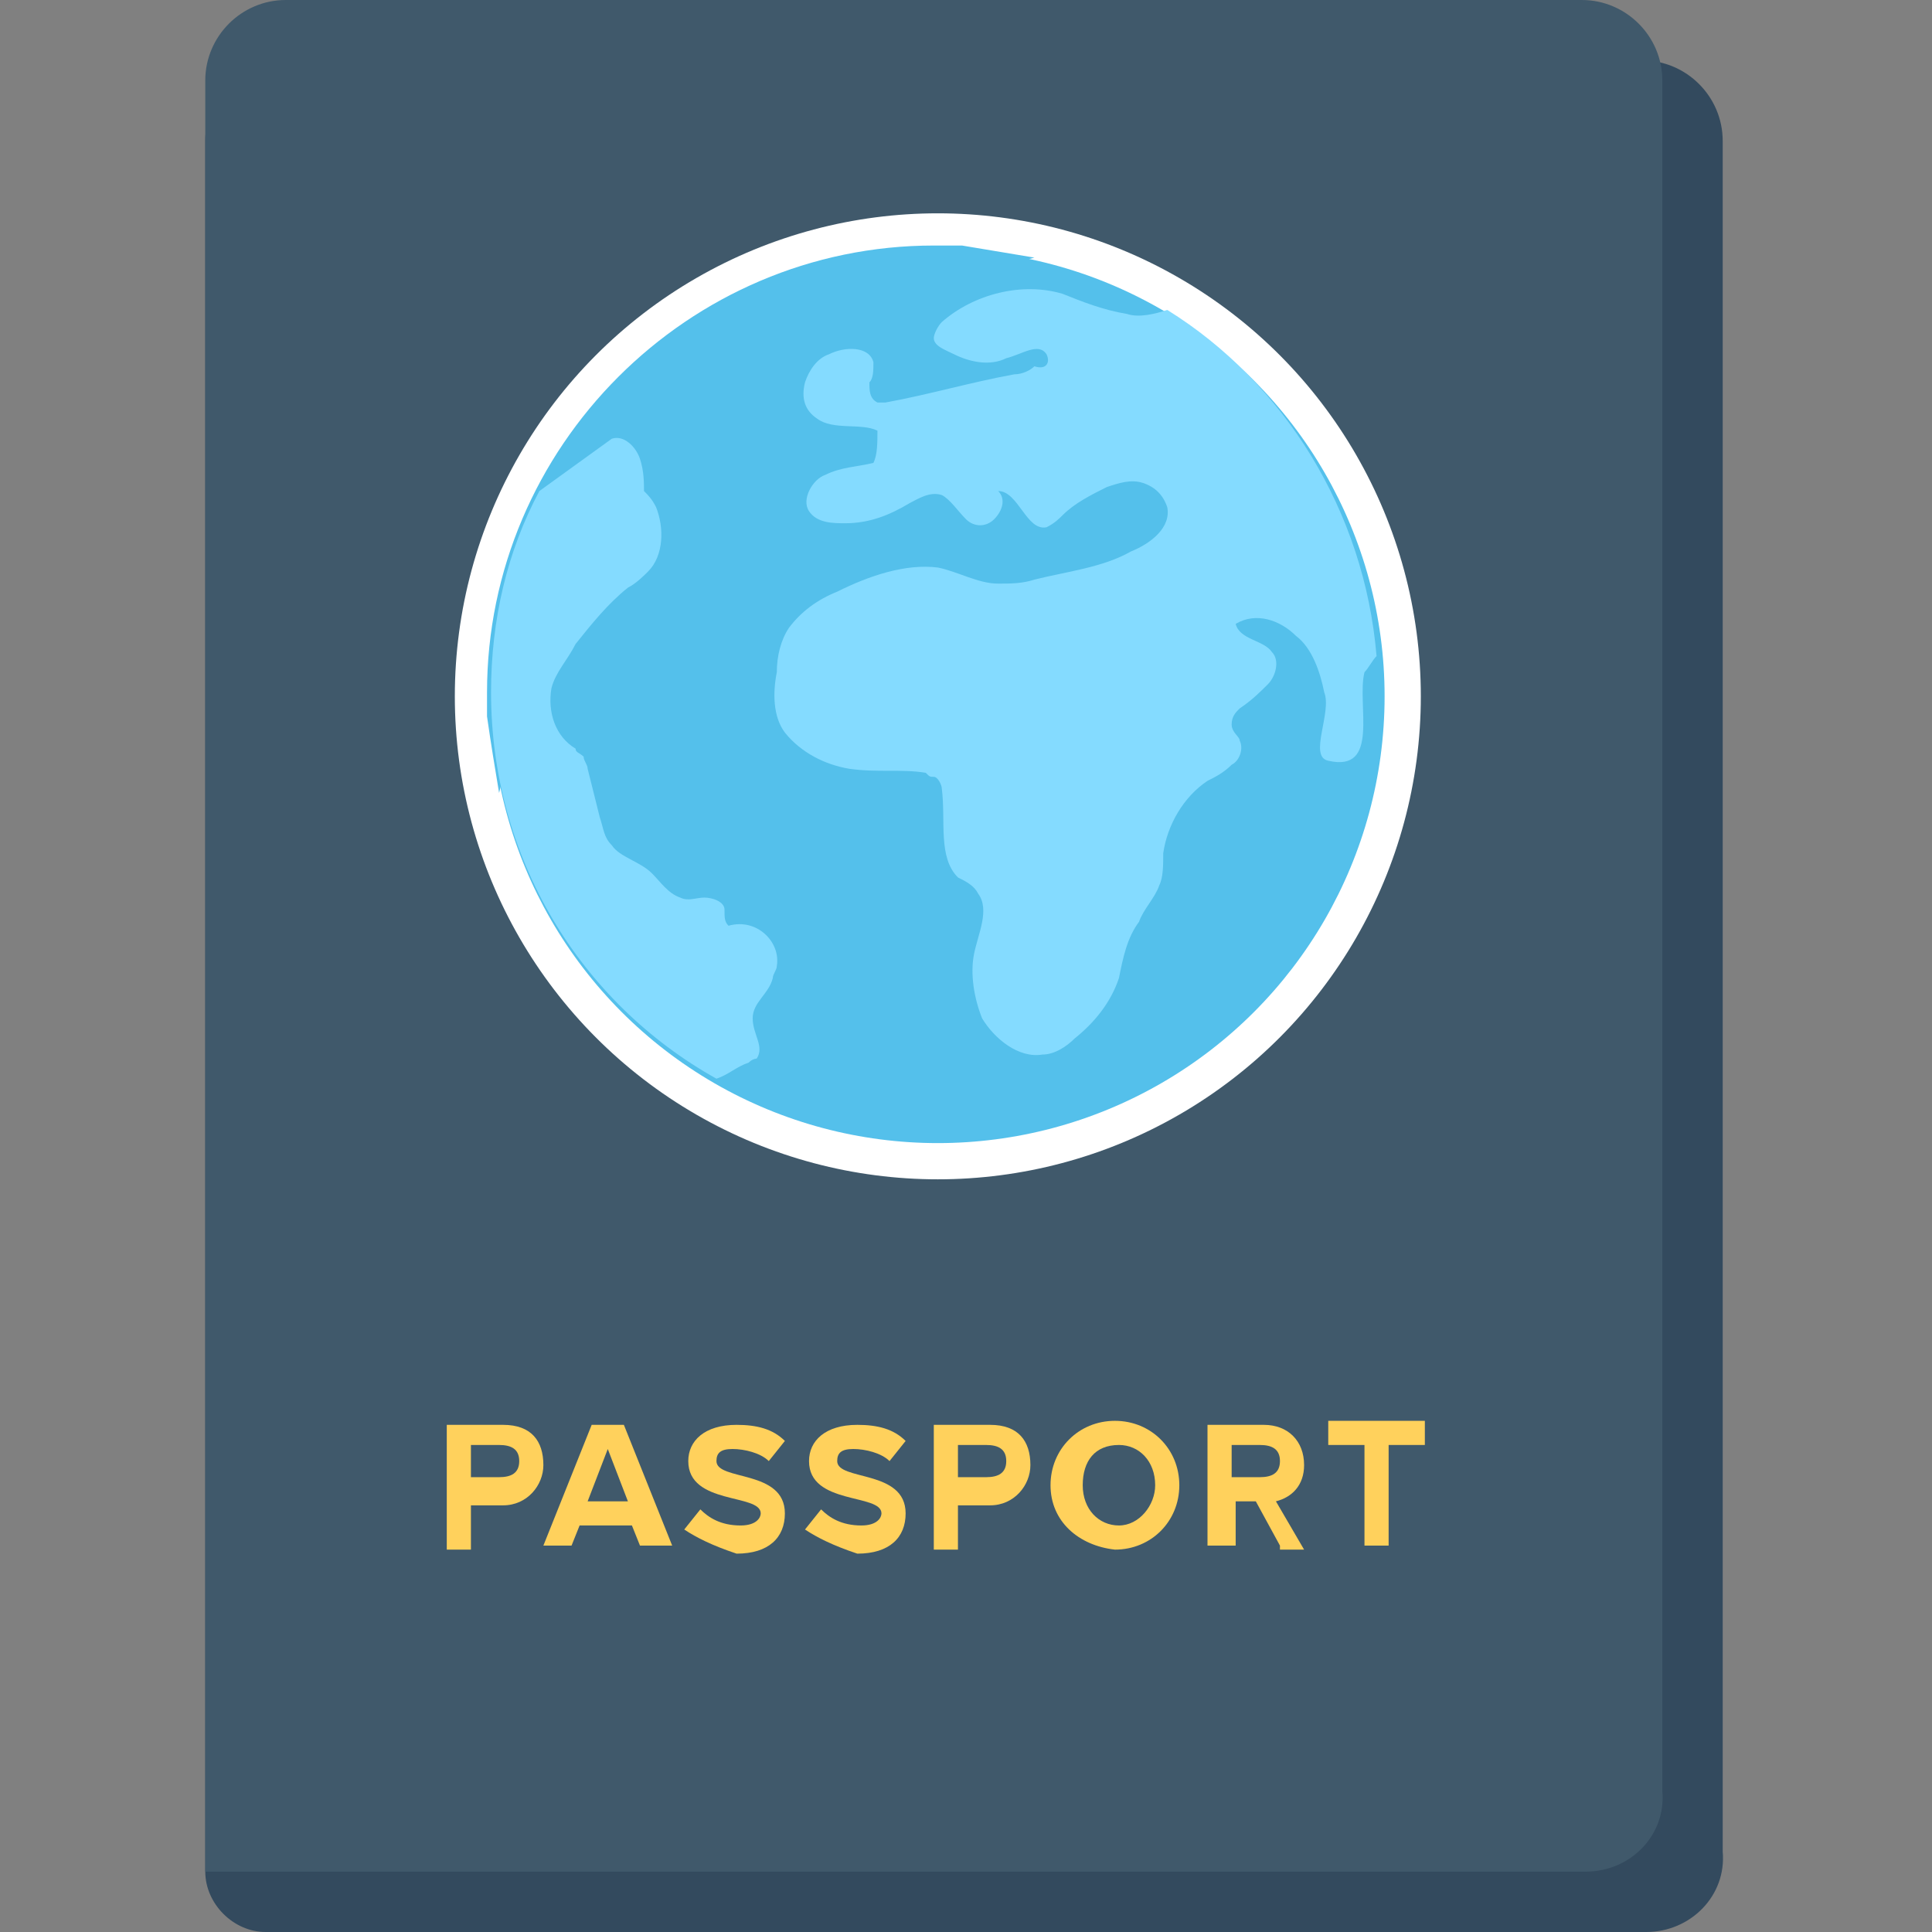<?xml version="1.0" encoding="utf-8"?>
<!-- Generator: Adobe Illustrator 18.0.0, SVG Export Plug-In . SVG Version: 6.00 Build 0)  -->
<!DOCTYPE svg PUBLIC "-//W3C//DTD SVG 1.1//EN" "http://www.w3.org/Graphics/SVG/1.1/DTD/svg11.dtd">
<svg version="1.1" id="Layer_1" xmlns="http://www.w3.org/2000/svg" xmlns:xlink="http://www.w3.org/1999/xlink" x="0px" y="0px"
	 viewBox="0 0 48 48" enable-background="new 0 0 48 48" xml:space="preserve">
<rect x="0" y="0" width="48" height="48" fill="#808080" stroke="none"/>
<g>
	<path fill="#334A5E" d="M40.9,48H6.6c-0.8,0-1.5-0.7-1.5-1.5v-43c0-1.1,0.9-2,2-2h33.7c1.1,0,2,0.9,2,2V46C42.9,47.1,42,48,40.9,48
		z"/>
	<path fill="#40596B" d="M39.4,46.5H5.1V2c0-1.1,0.9-2,2-2h32.2c1.1,0,2,0.9,2,2v42.5C41.4,45.6,40.5,46.5,39.4,46.5z"/>
	<circle fill="#FFFFFF" cx="23.3" cy="17.3" r="12"/>
	<g>
		<circle fill="#54C0EB" cx="23.3" cy="17.3" r="11.1"/>
		<path fill="#54C0EB" d="M25.7,6.4c-2.7,0.7-5.7,2.4-8.3,5c-2.5,2.5-4.3,5.4-5,8.3c-0.1-0.6-0.2-1.2-0.3-1.9c0-0.2,0-0.4,0-0.6
			c0-6.1,5-11.1,11.1-11.1c0.2,0,0.4,0,0.7,0C24.5,6.2,25.1,6.3,25.7,6.4z"/>
		<path fill="#84DBFF" d="M18.1,23c-0.1-0.1-0.1-0.2-0.1-0.4c0-0.2-0.3-0.3-0.5-0.3c-0.2,0-0.4,0.1-0.6,0c-0.3-0.1-0.5-0.4-0.7-0.6
			c-0.3-0.3-0.8-0.4-1-0.7c-0.2-0.2-0.2-0.4-0.3-0.7c-0.1-0.4-0.2-0.8-0.3-1.2c0-0.1-0.1-0.2-0.1-0.3c-0.1-0.1-0.2-0.1-0.2-0.2
			c-0.5-0.3-0.7-0.9-0.6-1.5c0.1-0.4,0.4-0.7,0.6-1.1c0.4-0.5,0.8-1,1.3-1.4c0.2-0.1,0.4-0.3,0.5-0.4c0.4-0.4,0.4-1.1,0.2-1.6
			c-0.1-0.2-0.2-0.3-0.3-0.4C16,12,16,11.7,15.9,11.4c-0.1-0.3-0.4-0.6-0.7-0.5l-1.8,1.3c-0.8,1.5-1.2,3.2-1.2,5
			c0,4.1,2.2,7.7,5.6,9.6c0.3-0.1,0.5-0.3,0.8-0.4c0.1-0.1,0.2-0.1,0.2-0.1c0.2-0.3-0.1-0.6-0.1-1c0-0.4,0.4-0.6,0.5-1
			c0-0.1,0.1-0.2,0.1-0.3C19.4,23.4,18.8,22.8,18.1,23C18.2,23,18.1,23,18.1,23z"/>
		<path fill="#84DBFF" d="M33,18.9c-0.5-0.1,0.1-1.2-0.1-1.7c-0.1-0.5-0.3-1.1-0.7-1.4c-0.4-0.4-1-0.6-1.5-0.3
			c0.1,0.4,0.7,0.4,0.9,0.7c0.2,0.2,0.1,0.6-0.1,0.8c-0.2,0.2-0.4,0.4-0.7,0.6c-0.1,0.1-0.2,0.2-0.2,0.4c0,0.2,0.2,0.3,0.2,0.4
			c0.1,0.2,0,0.5-0.2,0.6c-0.2,0.2-0.4,0.3-0.6,0.4c-0.6,0.4-1,1.1-1.1,1.8c0,0.3,0,0.6-0.1,0.8c-0.1,0.3-0.4,0.6-0.5,0.9
			c-0.3,0.4-0.4,0.9-0.5,1.4c-0.2,0.6-0.6,1.1-1.1,1.5c-0.2,0.2-0.5,0.4-0.8,0.4c-0.6,0.1-1.2-0.4-1.5-0.9c-0.2-0.5-0.3-1.1-0.2-1.6
			c0.1-0.5,0.4-1.1,0.1-1.5c-0.1-0.2-0.3-0.3-0.5-0.4c-0.5-0.5-0.3-1.4-0.4-2.2c0-0.1-0.1-0.3-0.2-0.3c-0.1,0-0.1,0-0.2-0.1
			c-0.6-0.1-1.2,0-1.9-0.1c-0.6-0.1-1.2-0.4-1.6-0.9c-0.3-0.4-0.3-1-0.2-1.5c0-0.4,0.1-0.8,0.3-1.1c0.3-0.4,0.7-0.7,1.2-0.9
			c0.8-0.4,1.7-0.7,2.5-0.6c0.5,0.1,1,0.4,1.5,0.4c0.3,0,0.6,0,0.9-0.1c0.8-0.2,1.7-0.3,2.4-0.7c0.5-0.2,1-0.6,0.9-1.1
			c-0.1-0.3-0.3-0.5-0.6-0.6c-0.3-0.1-0.6,0-0.9,0.1c-0.4,0.2-0.8,0.4-1.1,0.7c-0.1,0.1-0.2,0.2-0.4,0.3c-0.5,0.1-0.7-0.9-1.2-0.9
			c0.2,0.2,0.1,0.5-0.1,0.7c-0.2,0.2-0.5,0.2-0.7,0c-0.2-0.2-0.4-0.5-0.6-0.6c-0.3-0.1-0.6,0.1-0.8,0.2c-0.5,0.3-1,0.5-1.6,0.5
			c-0.3,0-0.7,0-0.9-0.3c-0.2-0.3,0.1-0.8,0.4-0.9c0.4-0.2,0.8-0.2,1.2-0.3c0.1-0.2,0.1-0.5,0.1-0.8c-0.4-0.2-1.1,0-1.5-0.3
			c-0.3-0.2-0.4-0.5-0.3-0.9c0.1-0.3,0.3-0.6,0.6-0.7c0.4-0.2,1-0.2,1.1,0.2c0,0.2,0,0.4-0.1,0.5c0,0.2,0,0.4,0.2,0.5
			c0.1,0,0.2,0,0.2,0c1.1-0.2,2.1-0.5,3.2-0.7c0.2,0,0.4-0.1,0.5-0.2C26,9.2,26.1,9,26,8.8c-0.2-0.3-0.6,0-1,0.1
			c-0.4,0.2-0.9,0.1-1.3-0.1c-0.2-0.1-0.5-0.2-0.5-0.4c0-0.1,0.1-0.3,0.2-0.4c0.8-0.7,2-1,3-0.7c0.5,0.2,1,0.4,1.6,0.5
			c0.3,0.1,0.7,0,1-0.1c2.9,1.8,4.9,5,5.2,8.6c-0.1,0.1-0.2,0.3-0.3,0.4C33.7,17.5,34.3,19.2,33,18.9z"/>
	</g>
	<g>
		<path fill="#FFD15C" d="M11.1,38.4v-3h1.4c0.7,0,1,0.4,1,1c0,0.5-0.4,1-1,1h-0.8v1.1H11.1z M12.9,36.3c0-0.3-0.2-0.4-0.5-0.4h-0.7
			v0.8h0.7C12.7,36.7,12.9,36.6,12.9,36.3z"/>
		<path fill="#FFD15C" d="M15.9,38.4l-0.2-0.5h-1.3l-0.2,0.5h-0.7l1.2-3h0.8l1.2,3H15.9z M15.1,36l-0.5,1.3h1L15.1,36z"/>
		<path fill="#FFD15C" d="M17,38l0.4-0.5c0.2,0.2,0.5,0.4,1,0.4c0.4,0,0.5-0.2,0.5-0.3c0-0.5-1.8-0.2-1.8-1.3c0-0.5,0.4-0.9,1.2-0.9
			c0.5,0,0.9,0.1,1.2,0.4l-0.4,0.5c-0.2-0.2-0.6-0.3-0.9-0.3c-0.3,0-0.4,0.1-0.4,0.3c0,0.5,1.7,0.2,1.7,1.3c0,0.6-0.4,1-1.2,1
			C17.7,38.4,17.3,38.2,17,38z"/>
		<path fill="#FFD15C" d="M20,38l0.4-0.5c0.2,0.2,0.5,0.4,1,0.4c0.4,0,0.5-0.2,0.5-0.3c0-0.5-1.8-0.2-1.8-1.3c0-0.5,0.4-0.9,1.2-0.9
			c0.5,0,0.9,0.1,1.2,0.4l-0.4,0.5c-0.2-0.2-0.6-0.3-0.9-0.3c-0.3,0-0.4,0.1-0.4,0.3c0,0.5,1.7,0.2,1.7,1.3c0,0.6-0.4,1-1.2,1
			C20.7,38.4,20.3,38.2,20,38z"/>
		<path fill="#FFD15C" d="M23.2,38.4v-3h1.4c0.7,0,1,0.4,1,1c0,0.5-0.4,1-1,1h-0.8v1.1H23.2z M25,36.3c0-0.3-0.2-0.4-0.5-0.4h-0.7
			v0.8h0.7C24.8,36.7,25,36.6,25,36.3z"/>
		<path fill="#FFD15C" d="M26.1,36.9c0-0.9,0.7-1.6,1.6-1.6c0.9,0,1.6,0.7,1.6,1.6c0,0.9-0.7,1.6-1.6,1.6
			C26.8,38.4,26.1,37.8,26.1,36.9z M28.7,36.9c0-0.6-0.4-1-0.9-1c-0.6,0-0.9,0.4-0.9,1c0,0.6,0.4,1,0.9,1
			C28.3,37.9,28.7,37.4,28.7,36.9z"/>
		<path fill="#FFD15C" d="M31.8,38.4l-0.6-1.1h-0.5v1.1H30v-3h1.4c0.6,0,1,0.4,1,1c0,0.5-0.3,0.8-0.7,0.9l0.7,1.2H31.8z M31.8,36.3
			c0-0.3-0.2-0.4-0.5-0.4h-0.7v0.8h0.7C31.6,36.7,31.8,36.6,31.8,36.3z"/>
		<path fill="#FFD15C" d="M33.9,38.4v-2.5H33v-0.6h2.4v0.6h-0.9v2.5H33.9z"/>
	</g>
</g>
</svg>
